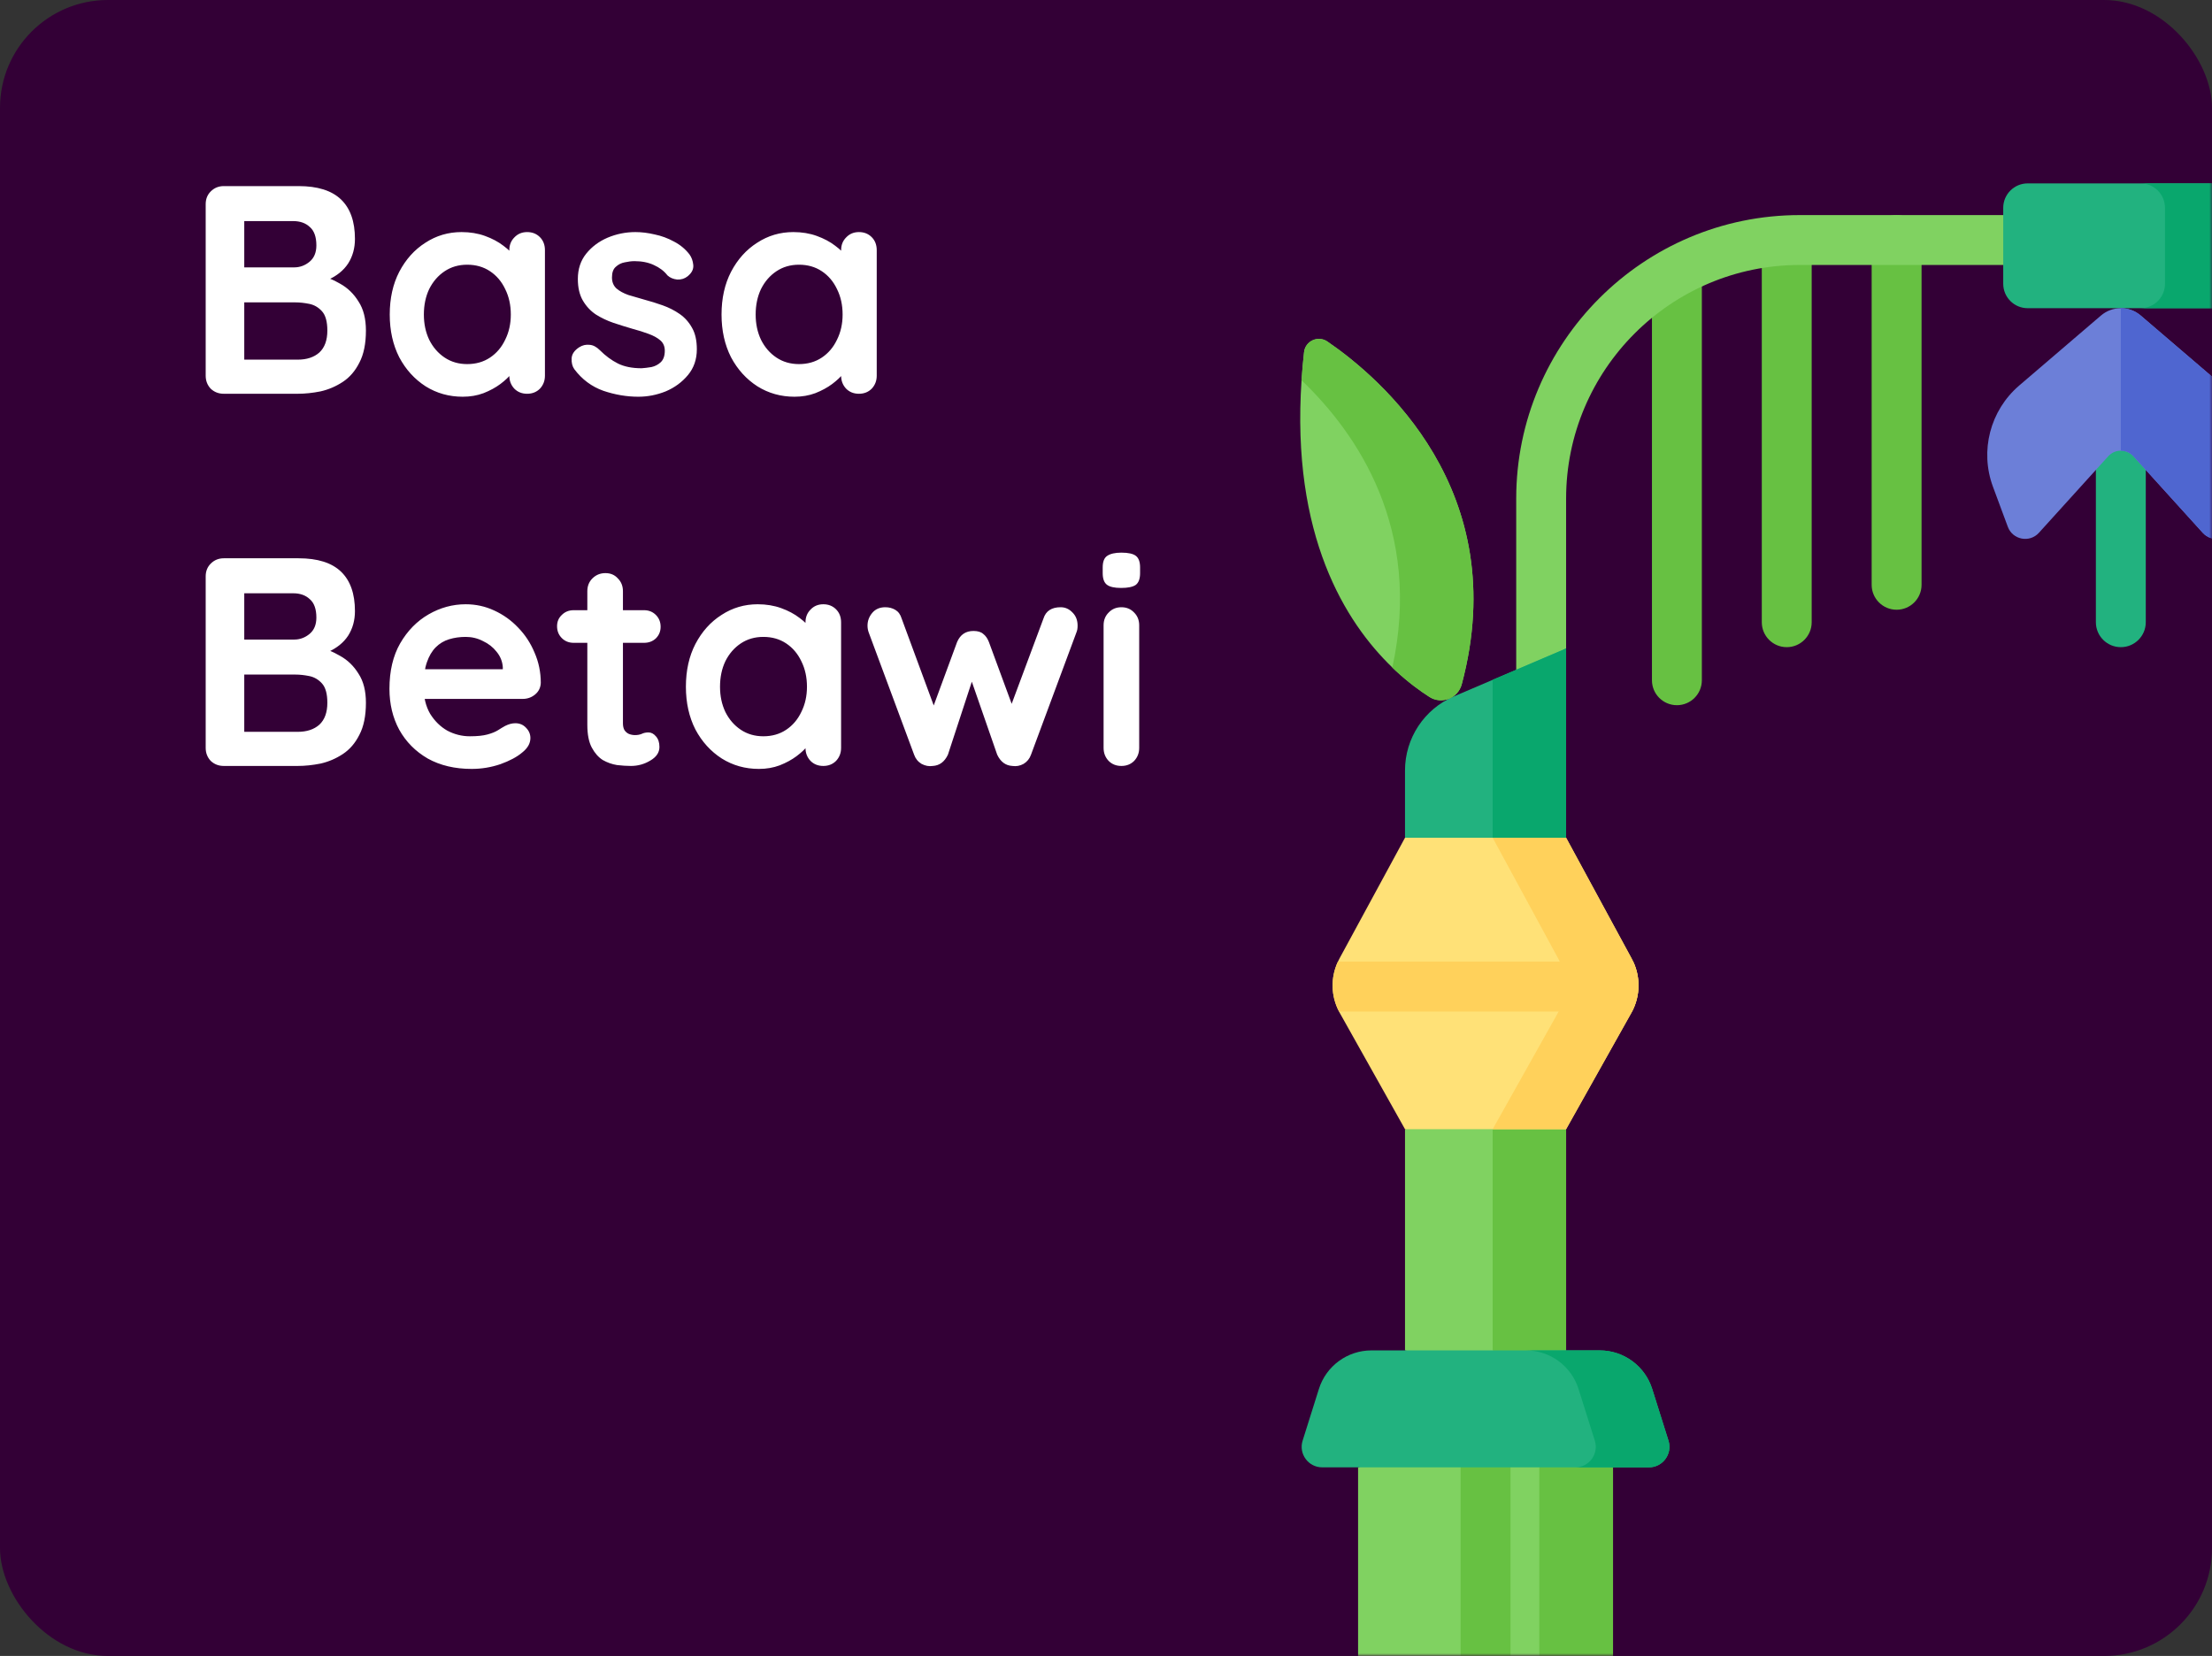 <svg width="410" height="307" viewBox="0 0 410 307" fill="none" xmlns="http://www.w3.org/2000/svg">
<rect x="0" y="0" width="410" height="307" fill="#333333" stroke="none"/>
<rect width="410" height="307" rx="20" fill="#330036"/>
<mask id="mask0" style="mask-type:alpha" maskUnits="userSpaceOnUse" x="0" y="0" width="410" height="307">
<rect width="410" height="307" rx="20" fill="#330036"/>
</mask>
<g mask="url(#mask0)">
<path d="M393.101 119.978C390.547 119.978 388.477 117.908 388.477 115.354V83.8C388.477 81.245 390.547 79.175 393.101 79.175C395.656 79.175 397.726 81.245 397.726 83.8V115.354C397.726 117.908 395.656 119.978 393.101 119.978Z" fill="#22B27F"/>
<path d="M310.818 130.737C308.264 130.737 306.194 128.668 306.194 126.113V53.105C306.194 50.551 308.264 48.481 310.818 48.481C313.373 48.481 315.443 50.551 315.443 53.105V126.113C315.443 128.668 313.373 130.737 310.818 130.737Z" fill="#67C142"/>
<path d="M331.177 119.978C328.623 119.978 326.553 117.908 326.553 115.354V45.014C326.553 42.459 328.623 40.39 331.177 40.39C333.732 40.39 335.801 42.459 335.801 45.014V115.354C335.801 117.908 333.731 119.978 331.177 119.978Z" fill="#67C142"/>
<path d="M351.542 113.041C348.987 113.041 346.917 110.971 346.917 108.416V44.498C346.917 41.944 348.987 39.874 351.542 39.874C354.096 39.874 356.166 41.944 356.166 44.498V108.416C356.166 110.971 354.096 113.041 351.542 113.041Z" fill="#67C142"/>
<path d="M495.921 120.219V92.439C495.921 68.554 476.489 49.123 452.605 49.123H407.793C405.239 49.123 403.169 47.053 403.169 44.498C403.169 41.944 405.239 39.874 407.793 39.874H452.605C481.589 39.874 505.169 63.455 505.169 92.439V128.103L495.921 120.219Z" fill="#80D261"/>
<path d="M281.033 125.962V92.439C281.033 63.455 304.614 39.874 333.598 39.874H376.097C378.651 39.874 380.721 41.944 380.721 44.498C380.721 47.053 378.651 49.123 376.097 49.123H333.598C309.713 49.123 290.282 68.554 290.282 92.439V120.219L281.033 125.962Z" fill="#80D261"/>
<path d="M290.283 209.344V250.352L282.076 252.208L275.35 253.731L260.423 250.352V209.344L275.35 204.658L283.575 207.242L290.283 209.344Z" fill="#80D261"/>
<path d="M290.283 209.344V250.352L282.077 252.208L276.669 250.352V209.344L283.575 207.242L290.283 209.344Z" fill="#67C142"/>
<path d="M298.977 272.036V334.254C298.977 336.843 296.881 338.94 294.298 338.94H256.41C253.82 338.94 251.724 336.843 251.724 334.254V272.036L275.35 265.303L298.977 272.036Z" fill="#80D261"/>
<path d="M298.977 272.037V334.254C298.977 336.844 296.881 338.94 294.298 338.94H280.641C283.224 338.94 285.32 336.844 285.32 334.254V268.146L298.977 272.037Z" fill="#67C142"/>
<path d="M279.974 272.036V338.94H270.726V272.036C270.726 269.478 272.797 267.412 275.35 267.412C277.909 267.412 279.974 269.478 279.974 272.036Z" fill="#67C142"/>
<path d="M296.502 250.352H254.202C249.744 250.352 245.8 253.245 244.462 257.498L241.444 267.084C240.672 269.537 242.504 272.034 245.076 272.034H305.629C308.2 272.034 310.033 269.537 309.26 267.084L306.243 257.498C304.903 253.245 300.96 250.352 296.502 250.352V250.352Z" fill="#22B27F"/>
<path d="M305.629 272.036H291.973C294.544 272.036 296.375 269.539 295.604 267.085L292.583 257.498C291.245 253.244 287.305 250.352 282.847 250.352H296.504C300.962 250.352 304.902 253.244 306.24 257.498L309.261 267.085C310.032 269.539 308.201 272.036 305.629 272.036V272.036Z" fill="#09A76D"/>
<path d="M302.51 187.524C302.466 187.616 302.417 187.709 302.368 187.795L290.283 209.344H260.423L248.332 187.795C248.283 187.709 248.233 187.616 248.19 187.524C246.673 184.638 246.606 181.216 247.987 178.275C248.073 178.084 248.166 177.905 248.264 177.72L260.423 155.308L275.353 150.729L290.283 155.308L302.442 177.72C302.54 177.905 302.633 178.09 302.719 178.275C304.1 181.216 304.02 184.638 302.51 187.524V187.524Z" fill="#FFE177"/>
<path d="M290.282 155.308L282.064 152.788L276.669 155.308L288.828 177.72C290.536 180.869 290.509 184.672 288.756 187.796L276.669 209.342H290.282L302.37 187.796C304.122 184.672 304.149 180.868 302.441 177.72L290.282 155.308Z" fill="#FFD15B"/>
<path d="M260.422 155.308H290.282V120.22L269.486 129.103C263.988 131.452 260.422 136.853 260.422 142.831V155.308Z" fill="#22B27F"/>
<path d="M276.669 126.034V155.308H290.282V120.219L276.669 126.034Z" fill="#09A76D"/>
<path d="M270.941 126.853C270.245 129.467 267.217 130.657 264.942 129.202C263.148 128.055 260.972 126.458 258.659 124.312C258.456 124.121 258.265 123.936 258.074 123.751C249.411 115.409 239.281 99.335 241.248 70.443V70.437C241.359 68.76 241.513 67.046 241.71 65.282C241.944 63.211 244.3 62.132 246.026 63.309C255.78 69.981 280.541 90.938 270.941 126.853V126.853Z" fill="#80D261"/>
<path d="M270.941 126.853C270.245 129.467 267.217 130.657 264.942 129.202C263.148 128.055 260.972 126.458 258.659 124.312C258.456 124.121 258.265 123.936 258.074 123.751C263.672 98.059 251.587 80.394 241.248 70.499V70.437C241.359 68.76 241.513 67.046 241.71 65.282C241.944 63.211 244.3 62.132 246.026 63.309C255.78 69.981 280.541 90.938 270.941 126.853V126.853Z" fill="#67C142"/>
<path d="M410.369 57.137H375.834C373.332 57.137 371.303 55.108 371.303 52.606V38.531C371.303 36.029 373.332 34 375.834 34H410.369C412.871 34 414.899 36.029 414.899 38.531V52.607C414.899 55.108 412.871 57.137 410.369 57.137V57.137Z" fill="#22B27F"/>
<path d="M410.369 34H396.756C399.258 34 401.287 36.029 401.287 38.531V52.607C401.287 55.109 399.258 57.137 396.756 57.137H410.369C412.871 57.137 414.9 55.108 414.9 52.607V38.531C414.899 36.029 412.871 34 410.369 34V34Z" fill="#09A76D"/>
<path d="M416.802 90.24L414.046 97.67C413.152 100.08 410.014 100.685 408.287 98.779L395.432 84.586C394.809 83.896 393.952 83.55 393.101 83.55C392.25 83.55 391.393 83.896 390.771 84.586L377.915 98.779C376.189 100.685 373.051 100.08 372.157 97.67L369.401 90.24C366.928 83.581 368.876 76.09 374.265 71.472L389.414 58.499C390.475 57.593 391.788 57.137 393.101 57.137C394.415 57.137 395.728 57.593 396.788 58.499L411.937 71.472C417.326 76.09 419.274 83.581 416.802 90.24V90.24Z" fill="#6C7FD8"/>
<path d="M416.802 90.24L414.046 97.67C413.152 100.08 410.014 100.685 408.287 98.779L395.432 84.586C394.809 83.896 393.952 83.55 393.101 83.55V57.137C394.414 57.137 395.728 57.593 396.788 58.499L411.937 71.472C417.326 76.09 419.274 83.581 416.802 90.24V90.24Z" fill="#4F66D0"/>
<path d="M302.51 187.524H248.19C246.673 184.638 246.606 181.216 247.987 178.275H302.719C304.1 181.216 304.02 184.638 302.51 187.524Z" fill="#FFD15B"/>
</g>
<path d="M55.34 34.5C58.86 34.5 61.482 35.325 63.205 36.975C64.928 38.625 65.79 41.063 65.79 44.29C65.79 46.013 65.368 47.535 64.525 48.855C63.682 50.138 62.435 51.147 60.785 51.88C59.135 52.577 57.1 52.925 54.68 52.925L54.9 50.45C56.037 50.45 57.338 50.615 58.805 50.945C60.272 51.238 61.683 51.788 63.04 52.595C64.433 53.365 65.57 54.465 66.45 55.895C67.367 57.288 67.825 59.085 67.825 61.285C67.825 63.705 67.422 65.685 66.615 67.225C65.845 68.765 64.818 69.957 63.535 70.8C62.252 71.643 60.877 72.23 59.41 72.56C57.943 72.853 56.532 73 55.175 73H41.48C40.527 73 39.72 72.688 39.06 72.065C38.437 71.405 38.125 70.598 38.125 69.645V37.855C38.125 36.902 38.437 36.113 39.06 35.49C39.72 34.83 40.527 34.5 41.48 34.5H55.34ZM54.35 40.99H44.56L45.275 40.11V50.065L44.615 49.57H54.515C55.578 49.57 56.532 49.222 57.375 48.525C58.218 47.828 58.64 46.82 58.64 45.5C58.64 43.923 58.237 42.787 57.43 42.09C56.66 41.357 55.633 40.99 54.35 40.99ZM54.79 56.06H44.78L45.275 55.62V67.225L44.725 66.675H55.175C56.862 66.675 58.2 66.235 59.19 65.355C60.18 64.438 60.675 63.082 60.675 61.285C60.675 59.635 60.345 58.443 59.685 57.71C59.025 56.977 58.237 56.518 57.32 56.335C56.403 56.152 55.56 56.06 54.79 56.06ZM97.705 43.025C98.658 43.025 99.447 43.337 100.07 43.96C100.693 44.583 101.005 45.39 101.005 46.38V69.645C101.005 70.598 100.693 71.405 100.07 72.065C99.447 72.688 98.658 73 97.705 73C96.752 73 95.963 72.688 95.34 72.065C94.717 71.405 94.405 70.598 94.405 69.645V66.95L95.615 67.445C95.615 67.922 95.358 68.508 94.845 69.205C94.332 69.865 93.635 70.525 92.755 71.185C91.875 71.845 90.83 72.413 89.62 72.89C88.447 73.33 87.163 73.55 85.77 73.55C83.24 73.55 80.948 72.908 78.895 71.625C76.842 70.305 75.21 68.508 74 66.235C72.827 63.925 72.24 61.285 72.24 58.315C72.24 55.308 72.827 52.668 74 50.395C75.21 48.085 76.823 46.288 78.84 45.005C80.857 43.685 83.093 43.025 85.55 43.025C87.127 43.025 88.575 43.263 89.895 43.74C91.215 44.217 92.352 44.822 93.305 45.555C94.295 46.288 95.047 47.04 95.56 47.81C96.11 48.543 96.385 49.167 96.385 49.68L94.405 50.395V46.38C94.405 45.427 94.717 44.638 95.34 44.015C95.963 43.355 96.752 43.025 97.705 43.025ZM86.595 67.5C88.208 67.5 89.62 67.097 90.83 66.29C92.04 65.483 92.975 64.383 93.635 62.99C94.332 61.597 94.68 60.038 94.68 58.315C94.68 56.555 94.332 54.978 93.635 53.585C92.975 52.192 92.04 51.092 90.83 50.285C89.62 49.478 88.208 49.075 86.595 49.075C85.018 49.075 83.625 49.478 82.415 50.285C81.205 51.092 80.252 52.192 79.555 53.585C78.895 54.978 78.565 56.555 78.565 58.315C78.565 60.038 78.895 61.597 79.555 62.99C80.252 64.383 81.205 65.483 82.415 66.29C83.625 67.097 85.018 67.5 86.595 67.5ZM106.446 68.435C106.08 67.922 105.915 67.262 105.951 66.455C105.988 65.648 106.465 64.952 107.381 64.365C107.968 63.998 108.591 63.852 109.251 63.925C109.911 63.962 110.553 64.292 111.176 64.915C112.24 65.978 113.358 66.803 114.531 67.39C115.705 67.977 117.171 68.27 118.931 68.27C119.481 68.233 120.086 68.16 120.746 68.05C121.406 67.903 121.975 67.61 122.451 67.17C122.965 66.693 123.221 65.978 123.221 65.025C123.221 64.218 122.946 63.577 122.396 63.1C121.846 62.623 121.113 62.22 120.196 61.89C119.316 61.56 118.326 61.248 117.226 60.955C116.09 60.625 114.916 60.258 113.706 59.855C112.533 59.452 111.451 58.938 110.461 58.315C109.471 57.655 108.665 56.793 108.041 55.73C107.418 54.667 107.106 53.328 107.106 51.715C107.106 49.882 107.62 48.323 108.646 47.04C109.673 45.757 110.993 44.767 112.606 44.07C114.256 43.373 115.98 43.025 117.776 43.025C118.913 43.025 120.105 43.172 121.351 43.465C122.598 43.722 123.79 44.162 124.926 44.785C126.063 45.372 127.016 46.16 127.786 47.15C128.19 47.7 128.428 48.36 128.501 49.13C128.575 49.9 128.226 50.597 127.456 51.22C126.906 51.66 126.265 51.862 125.531 51.825C124.798 51.752 124.193 51.495 123.716 51.055C123.093 50.248 122.25 49.607 121.186 49.13C120.16 48.653 118.968 48.415 117.611 48.415C117.061 48.415 116.456 48.488 115.796 48.635C115.173 48.745 114.623 49.02 114.146 49.46C113.67 49.863 113.431 50.523 113.431 51.44C113.431 52.283 113.706 52.962 114.256 53.475C114.806 53.952 115.54 54.355 116.456 54.685C117.41 54.978 118.418 55.272 119.481 55.565C120.581 55.858 121.7 56.207 122.836 56.61C123.973 57.013 125.018 57.545 125.971 58.205C126.925 58.865 127.695 59.727 128.281 60.79C128.868 61.817 129.161 63.137 129.161 64.75C129.161 66.62 128.611 68.215 127.511 69.535C126.411 70.855 125.036 71.863 123.386 72.56C121.736 73.22 120.05 73.55 118.326 73.55C116.163 73.55 114 73.183 111.836 72.45C109.673 71.68 107.876 70.342 106.446 68.435ZM159.204 43.025C160.157 43.025 160.946 43.337 161.569 43.96C162.192 44.583 162.504 45.39 162.504 46.38V69.645C162.504 70.598 162.192 71.405 161.569 72.065C160.946 72.688 160.157 73 159.204 73C158.251 73 157.462 72.688 156.839 72.065C156.216 71.405 155.904 70.598 155.904 69.645V66.95L157.114 67.445C157.114 67.922 156.857 68.508 156.344 69.205C155.831 69.865 155.134 70.525 154.254 71.185C153.374 71.845 152.329 72.413 151.119 72.89C149.946 73.33 148.662 73.55 147.269 73.55C144.739 73.55 142.447 72.908 140.394 71.625C138.341 70.305 136.709 68.508 135.499 66.235C134.326 63.925 133.739 61.285 133.739 58.315C133.739 55.308 134.326 52.668 135.499 50.395C136.709 48.085 138.322 46.288 140.339 45.005C142.356 43.685 144.592 43.025 147.049 43.025C148.626 43.025 150.074 43.263 151.394 43.74C152.714 44.217 153.851 44.822 154.804 45.555C155.794 46.288 156.546 47.04 157.059 47.81C157.609 48.543 157.884 49.167 157.884 49.68L155.904 50.395V46.38C155.904 45.427 156.216 44.638 156.839 44.015C157.462 43.355 158.251 43.025 159.204 43.025ZM148.094 67.5C149.707 67.5 151.119 67.097 152.329 66.29C153.539 65.483 154.474 64.383 155.134 62.99C155.831 61.597 156.179 60.038 156.179 58.315C156.179 56.555 155.831 54.978 155.134 53.585C154.474 52.192 153.539 51.092 152.329 50.285C151.119 49.478 149.707 49.075 148.094 49.075C146.517 49.075 145.124 49.478 143.914 50.285C142.704 51.092 141.751 52.192 141.054 53.585C140.394 54.978 140.064 56.555 140.064 58.315C140.064 60.038 140.394 61.597 141.054 62.99C141.751 64.383 142.704 65.483 143.914 66.29C145.124 67.097 146.517 67.5 148.094 67.5ZM55.34 103.5C58.86 103.5 61.482 104.325 63.205 105.975C64.928 107.625 65.79 110.063 65.79 113.29C65.79 115.013 65.368 116.535 64.525 117.855C63.682 119.138 62.435 120.147 60.785 120.88C59.135 121.577 57.1 121.925 54.68 121.925L54.9 119.45C56.037 119.45 57.338 119.615 58.805 119.945C60.272 120.238 61.683 120.788 63.04 121.595C64.433 122.365 65.57 123.465 66.45 124.895C67.367 126.288 67.825 128.085 67.825 130.285C67.825 132.705 67.422 134.685 66.615 136.225C65.845 137.765 64.818 138.957 63.535 139.8C62.252 140.643 60.877 141.23 59.41 141.56C57.943 141.853 56.532 142 55.175 142H41.48C40.527 142 39.72 141.688 39.06 141.065C38.437 140.405 38.125 139.598 38.125 138.645V106.855C38.125 105.902 38.437 105.113 39.06 104.49C39.72 103.83 40.527 103.5 41.48 103.5H55.34ZM54.35 109.99H44.56L45.275 109.11V119.065L44.615 118.57H54.515C55.578 118.57 56.532 118.222 57.375 117.525C58.218 116.828 58.64 115.82 58.64 114.5C58.64 112.923 58.237 111.787 57.43 111.09C56.66 110.357 55.633 109.99 54.35 109.99ZM54.79 125.06H44.78L45.275 124.62V136.225L44.725 135.675H55.175C56.862 135.675 58.2 135.235 59.19 134.355C60.18 133.438 60.675 132.082 60.675 130.285C60.675 128.635 60.345 127.443 59.685 126.71C59.025 125.977 58.237 125.518 57.32 125.335C56.403 125.152 55.56 125.06 54.79 125.06ZM87.421 142.55C84.305 142.55 81.591 141.908 79.281 140.625C77.008 139.305 75.248 137.527 74.001 135.29C72.791 133.053 72.186 130.523 72.186 127.7C72.186 124.4 72.846 121.595 74.166 119.285C75.523 116.938 77.283 115.142 79.446 113.895C81.61 112.648 83.901 112.025 86.321 112.025C88.191 112.025 89.951 112.41 91.601 113.18C93.288 113.95 94.773 115.013 96.056 116.37C97.34 117.69 98.348 119.23 99.081 120.99C99.851 122.75 100.236 124.62 100.236 126.6C100.2 127.48 99.851 128.195 99.191 128.745C98.531 129.295 97.761 129.57 96.881 129.57H75.871L74.221 124.07H94.406L93.196 125.17V123.685C93.123 122.622 92.738 121.668 92.041 120.825C91.381 119.982 90.538 119.322 89.511 118.845C88.521 118.332 87.458 118.075 86.321 118.075C85.221 118.075 84.195 118.222 83.241 118.515C82.288 118.808 81.463 119.303 80.766 120C80.07 120.697 79.52 121.632 79.116 122.805C78.713 123.978 78.511 125.463 78.511 127.26C78.511 129.24 78.915 130.927 79.721 132.32C80.565 133.677 81.628 134.722 82.911 135.455C84.231 136.152 85.625 136.5 87.091 136.5C88.448 136.5 89.53 136.39 90.336 136.17C91.143 135.95 91.785 135.693 92.261 135.4C92.775 135.07 93.233 134.795 93.636 134.575C94.296 134.245 94.92 134.08 95.506 134.08C96.313 134.08 96.973 134.355 97.486 134.905C98.036 135.455 98.311 136.097 98.311 136.83C98.311 137.82 97.798 138.718 96.771 139.525C95.818 140.332 94.48 141.047 92.756 141.67C91.033 142.257 89.255 142.55 87.421 142.55ZM106.333 113.125H119.368C120.248 113.125 120.981 113.418 121.568 114.005C122.154 114.592 122.448 115.325 122.448 116.205C122.448 117.048 122.154 117.763 121.568 118.35C120.981 118.9 120.248 119.175 119.368 119.175H106.333C105.453 119.175 104.719 118.882 104.133 118.295C103.546 117.708 103.253 116.975 103.253 116.095C103.253 115.252 103.546 114.555 104.133 114.005C104.719 113.418 105.453 113.125 106.333 113.125ZM112.218 106.25C113.171 106.25 113.941 106.58 114.528 107.24C115.151 107.863 115.463 108.652 115.463 109.605V134.08C115.463 134.593 115.554 135.015 115.738 135.345C115.958 135.675 116.233 135.913 116.563 136.06C116.929 136.207 117.314 136.28 117.718 136.28C118.158 136.28 118.561 136.207 118.928 136.06C119.294 135.877 119.716 135.785 120.193 135.785C120.706 135.785 121.164 136.023 121.568 136.5C122.008 136.977 122.228 137.637 122.228 138.48C122.228 139.507 121.659 140.35 120.523 141.01C119.423 141.67 118.231 142 116.948 142C116.178 142 115.316 141.945 114.363 141.835C113.446 141.688 112.566 141.377 111.723 140.9C110.916 140.387 110.238 139.617 109.688 138.59C109.138 137.563 108.863 136.152 108.863 134.355V109.605C108.863 108.652 109.174 107.863 109.798 107.24C110.458 106.58 111.264 106.25 112.218 106.25ZM152.598 112.025C153.551 112.025 154.339 112.337 154.963 112.96C155.586 113.583 155.898 114.39 155.898 115.38V138.645C155.898 139.598 155.586 140.405 154.963 141.065C154.339 141.688 153.551 142 152.598 142C151.644 142 150.856 141.688 150.233 141.065C149.609 140.405 149.298 139.598 149.298 138.645V135.95L150.508 136.445C150.508 136.922 150.251 137.508 149.738 138.205C149.224 138.865 148.528 139.525 147.648 140.185C146.768 140.845 145.723 141.413 144.513 141.89C143.339 142.33 142.056 142.55 140.663 142.55C138.133 142.55 135.841 141.908 133.788 140.625C131.734 139.305 130.103 137.508 128.893 135.235C127.719 132.925 127.133 130.285 127.133 127.315C127.133 124.308 127.719 121.668 128.893 119.395C130.103 117.085 131.716 115.288 133.733 114.005C135.749 112.685 137.986 112.025 140.443 112.025C142.019 112.025 143.468 112.263 144.788 112.74C146.108 113.217 147.244 113.822 148.198 114.555C149.188 115.288 149.939 116.04 150.453 116.81C151.003 117.543 151.278 118.167 151.278 118.68L149.298 119.395V115.38C149.298 114.427 149.609 113.638 150.233 113.015C150.856 112.355 151.644 112.025 152.598 112.025ZM141.488 136.5C143.101 136.5 144.513 136.097 145.723 135.29C146.933 134.483 147.868 133.383 148.528 131.99C149.224 130.597 149.573 129.038 149.573 127.315C149.573 125.555 149.224 123.978 148.528 122.585C147.868 121.192 146.933 120.092 145.723 119.285C144.513 118.478 143.101 118.075 141.488 118.075C139.911 118.075 138.518 118.478 137.308 119.285C136.098 120.092 135.144 121.192 134.448 122.585C133.788 123.978 133.458 125.555 133.458 127.315C133.458 129.038 133.788 130.597 134.448 131.99C135.144 133.383 136.098 134.483 137.308 135.29C138.518 136.097 139.911 136.5 141.488 136.5ZM196.601 112.575C197.445 112.575 198.178 112.905 198.801 113.565C199.425 114.188 199.736 114.995 199.736 115.985C199.736 116.242 199.718 116.48 199.681 116.7C199.645 116.883 199.59 117.067 199.516 117.25L191.101 139.91C190.845 140.643 190.386 141.212 189.726 141.615C189.066 141.982 188.37 142.11 187.636 142C186.39 141.927 185.455 141.23 184.831 139.91L179.386 124.235L180.816 124.29L175.701 139.91C175.078 141.23 174.143 141.927 172.896 142C172.2 142.11 171.503 141.982 170.806 141.615C170.146 141.212 169.688 140.643 169.431 139.91L161.016 117.25C160.87 116.847 160.796 116.425 160.796 115.985C160.796 115.105 161.09 114.317 161.676 113.62C162.263 112.923 163.07 112.575 164.096 112.575C164.793 112.575 165.416 112.74 165.966 113.07C166.516 113.4 166.901 113.932 167.121 114.665L173.776 132.705L172.401 132.595L177.406 119.01C177.993 117.653 179.001 116.975 180.431 116.975C181.238 116.975 181.843 117.158 182.246 117.525C182.686 117.855 183.035 118.35 183.291 119.01L188.296 132.595L186.646 132.815L193.411 114.665C193.851 113.272 194.915 112.575 196.601 112.575ZM211.153 138.645C211.153 139.598 210.842 140.405 210.218 141.065C209.595 141.688 208.807 142 207.853 142C206.9 142 206.112 141.688 205.488 141.065C204.865 140.405 204.553 139.598 204.553 138.645V115.93C204.553 114.977 204.865 114.188 205.488 113.565C206.112 112.905 206.9 112.575 207.853 112.575C208.807 112.575 209.595 112.905 210.218 113.565C210.842 114.188 211.153 114.977 211.153 115.93V138.645ZM207.798 109C206.552 109 205.672 108.798 205.158 108.395C204.645 107.992 204.388 107.277 204.388 106.25V105.205C204.388 104.142 204.663 103.427 205.213 103.06C205.8 102.657 206.68 102.455 207.853 102.455C209.137 102.455 210.035 102.657 210.548 103.06C211.062 103.463 211.318 104.178 211.318 105.205V106.25C211.318 107.313 211.043 108.047 210.493 108.45C209.943 108.817 209.045 109 207.798 109Z" fill="white"/>
</svg>
